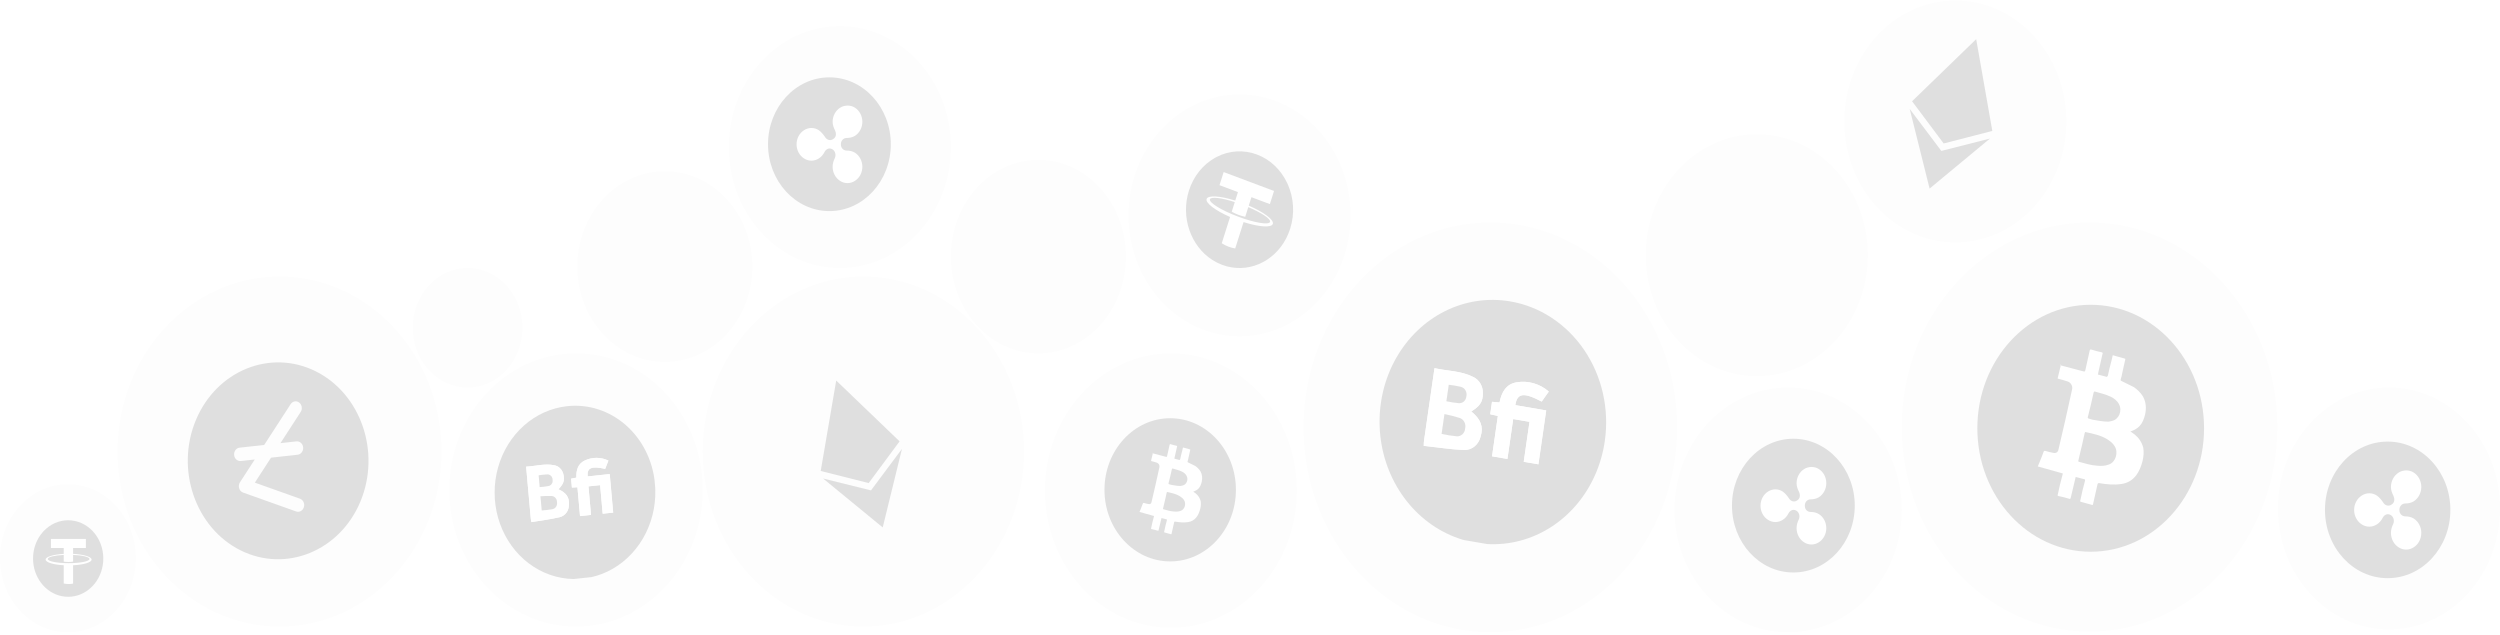 <svg width="957" height="243" viewBox="0 0 957 243" fill="none" xmlns="http://www.w3.org/2000/svg">
<g filter="url(#filter0_b_4122_13010)">
<ellipse cx="570.5" cy="163.593" rx="71.5" ry="78.427" fill="#FDFDFD"/>
</g>
<g filter="url(#filter1_b_4122_13010)">
<ellipse cx="672.5" cy="97.693" rx="42.5" ry="46.294" fill="#FDFDFD"/>
</g>
<g filter="url(#filter2_b_4122_13010)">
<ellipse cx="321.5" cy="56.3" rx="42.5" ry="46.294" fill="#FDFDFD"/>
</g>
<g filter="url(#filter3_b_4122_13010)">
<ellipse cx="26" cy="213.7" rx="26" ry="28.321" fill="#FDFDFD"/>
</g>
<g filter="url(#filter4_b_4122_13010)">
<ellipse cx="748.5" cy="46.497" rx="42.5" ry="46.294" fill="#FDFDFD"/>
</g>
<g filter="url(#filter5_b_4122_13010)">
<ellipse cx="914.5" cy="194.638" rx="42.5" ry="46.294" fill="#FDFDFD"/>
</g>
<g filter="url(#filter6_b_4122_13010)">
<ellipse cx="474.5" cy="82.443" rx="42.5" ry="46.294" fill="#FDFDFD"/>
</g>
<g filter="url(#filter7_b_4122_13010)">
<ellipse cx="397.5" cy="98.237" rx="33.5" ry="37.035" fill="#FDFDFD"/>
</g>
<g filter="url(#filter8_b_4122_13010)">
<ellipse cx="254.5" cy="102.05" rx="33.5" ry="36.49" fill="#FDFDFD"/>
</g>
<g filter="url(#filter9_b_4122_13010)">
<ellipse cx="179" cy="125.469" rx="21" ry="22.875" fill="#FDFDFD"/>
</g>
<g filter="url(#filter10_b_4122_13010)">
<ellipse cx="330.5" cy="172.852" rx="61.5" ry="66.99" fill="#FDFDFD"/>
</g>
<path d="M344.361 168.95L320.101 145.671L314.17 180.296L332.534 184.923L344.361 168.95Z" fill="#DFDFDF"/>
<path d="M337.904 201.898L345.271 171.826L333.415 187.726L315.08 183.172L337.904 201.898Z" fill="#DFDFDF"/>
<path d="M762.655 50.119L756.484 14.991L731.942 38.76L744.038 54.921L762.655 50.119Z" fill="#DFDFDF"/>
<path d="M738.65 72.186L761.743 53.044L743.144 57.769L731.03 41.685L738.65 72.186Z" fill="#DFDFDF"/>
<g filter="url(#filter11_b_4122_13010)">
<ellipse cx="107" cy="172.852" rx="62" ry="66.99" fill="#FDFDFD"/>
</g>
<g filter="url(#filter12_b_4122_13010)">
<ellipse cx="684.5" cy="195.182" rx="43.5" ry="46.839" fill="#FDFDFD"/>
</g>
<g filter="url(#filter13_b_4122_13010)">
<ellipse cx="448.214" cy="187.79" rx="48.214" ry="52.518" fill="#FDFDFD"/>
</g>
<path d="M447.951 214.908C461.846 214.908 473.11 202.639 473.11 187.503C473.11 172.367 461.846 160.098 447.951 160.098C434.056 160.098 422.792 172.367 422.792 187.503C422.792 202.639 434.056 214.908 447.951 214.908Z" fill="#DFDFDF"/>
<path d="M441.125 173.496C441.998 173.755 442.871 173.928 443.744 174.187C444.617 174.446 445.49 174.619 446.363 174.879C446.601 174.965 446.681 174.879 446.76 174.619C447.077 173.15 447.395 171.767 447.712 170.297C447.792 170.038 447.871 169.951 448.109 170.038C448.903 170.297 449.617 170.47 450.411 170.643C450.649 170.729 450.649 170.816 450.569 170.989C450.252 172.372 449.935 173.841 449.617 175.224C449.617 175.311 449.617 175.397 449.538 175.57C450.173 175.743 450.887 175.916 451.522 176.089C451.601 176.089 451.681 175.916 451.76 175.83C451.998 174.706 452.236 173.668 452.554 172.545L452.792 171.507C452.792 171.334 452.871 171.248 453.03 171.334C453.824 171.594 454.617 171.767 455.49 172.026C455.57 172.026 455.57 172.112 455.649 172.112C455.411 173.236 455.173 174.274 454.935 175.311C454.855 175.743 454.776 176.175 454.617 176.608C454.538 176.867 454.617 176.953 454.855 177.04L457.474 178.336C458.268 178.855 458.982 179.547 459.538 180.411C460.252 181.708 460.332 183.091 460.014 184.474C459.776 185.425 459.459 186.289 458.824 186.981C458.347 187.499 457.713 187.845 457.078 188.105C456.998 188.105 456.919 188.191 456.76 188.191C457.078 188.45 457.395 188.623 457.713 188.883C458.665 189.661 459.3 190.611 459.617 191.822C459.776 192.773 459.697 193.81 459.459 194.761C459.141 195.971 458.744 197.008 458.03 197.959C457.157 199.083 456.046 199.688 454.776 199.861C453.109 200.12 451.522 199.947 449.935 199.688C449.696 199.602 449.538 199.688 449.458 199.947C449.141 201.33 448.823 202.8 448.506 204.183C448.427 204.529 448.427 204.615 448.03 204.442C447.315 204.27 446.522 204.01 445.807 203.837C445.569 203.751 445.569 203.664 445.649 203.492C445.966 202.022 446.284 200.552 446.681 199.169C446.681 198.996 446.76 198.91 446.601 198.824C445.966 198.651 445.331 198.478 444.617 198.305C444.458 199.083 444.22 199.861 444.061 200.639C443.903 201.417 443.665 202.195 443.506 202.973C443.426 203.146 443.426 203.232 443.188 203.146C442.395 202.886 441.601 202.714 440.807 202.541C440.569 202.454 440.569 202.368 440.649 202.195C440.966 200.725 441.284 199.256 441.68 197.873C441.68 197.786 441.76 197.7 441.76 197.527C439.934 197.008 438.109 196.49 436.204 195.971C436.363 195.625 436.442 195.366 436.601 195.02C436.918 194.242 437.236 193.464 437.474 192.773C437.553 192.513 437.633 192.513 437.871 192.513C438.426 192.686 439.061 192.859 439.617 192.945C440.252 193.118 440.728 192.773 440.807 192.167C441.839 187.759 442.871 183.35 443.823 178.855C443.982 178.164 443.585 177.386 442.871 177.126C442.157 176.867 441.442 176.694 440.807 176.521C440.649 176.521 440.569 176.435 440.649 176.262C440.887 175.311 441.125 174.274 441.363 173.323C441.045 173.582 441.045 173.582 441.125 173.496ZM445.173 194.847C445.252 194.847 445.331 194.934 445.331 194.934C446.601 195.279 447.95 195.712 449.3 195.798C450.252 195.885 451.125 195.885 451.998 195.539C453.506 195.02 454.141 192.859 453.268 191.476C452.871 190.784 452.236 190.352 451.601 189.92C450.173 189.055 448.506 188.71 446.919 188.364C446.681 188.277 446.681 188.364 446.601 188.623C446.442 189.488 446.204 190.266 446.046 191.13C445.728 192.34 445.49 193.551 445.173 194.847ZM451.839 186.03C451.998 186.03 452.395 185.943 452.712 185.857C454.22 185.511 455.014 183.609 454.22 182.14C453.824 181.362 453.109 180.843 452.395 180.497C451.284 179.979 450.173 179.72 448.982 179.374C448.744 179.287 448.665 179.374 448.585 179.633C448.188 181.448 447.792 183.177 447.315 184.993C447.236 185.165 447.315 185.252 447.474 185.338C447.792 185.425 448.03 185.511 448.347 185.598C449.538 185.771 450.569 186.03 451.839 186.03Z" fill="white"/>
<g filter="url(#filter14_b_4122_13010)">
<ellipse cx="220.5" cy="187.557" rx="48.5" ry="52.285" fill="#FDFDFD"/>
</g>
<g filter="url(#filter15_b_4122_13010)">
<ellipse cx="799.882" cy="163.465" rx="71.882" ry="78.299" fill="#FDFDFD"/>
</g>
<path d="M800.321 211.201C824.286 211.201 843.713 190.039 843.713 163.935C843.713 137.831 824.286 116.669 800.321 116.669C776.356 116.669 756.928 137.831 756.928 163.935C756.928 190.039 776.356 211.201 800.321 211.201Z" fill="#DFDFDF"/>
<path d="M788.549 139.788C790.055 140.236 791.56 140.534 793.066 140.981C794.572 141.429 796.077 141.727 797.583 142.174C797.994 142.323 798.131 142.174 798.268 141.727C798.815 139.192 799.363 136.806 799.91 134.271C800.047 133.824 800.184 133.675 800.595 133.824C801.964 134.271 803.195 134.57 804.564 134.868C804.975 135.017 804.975 135.166 804.838 135.464C804.291 137.85 803.743 140.385 803.195 142.77C803.195 142.92 803.195 143.069 803.059 143.367C804.154 143.665 805.386 143.963 806.481 144.262C806.618 144.262 806.754 143.963 806.891 143.814C807.302 141.876 807.713 140.087 808.26 138.148L808.671 136.359C808.671 136.061 808.808 135.911 809.082 136.061C810.45 136.508 811.819 136.806 813.325 137.253C813.462 137.253 813.462 137.403 813.599 137.403C813.188 139.341 812.777 141.13 812.367 142.92C812.23 143.665 812.093 144.411 811.819 145.156C811.682 145.604 811.819 145.753 812.23 145.902L816.747 148.138C818.116 149.033 819.348 150.226 820.306 151.717C821.538 153.954 821.675 156.339 821.127 158.725C820.717 160.365 820.169 161.856 819.074 163.049C818.253 163.944 817.158 164.54 816.063 164.988C815.926 164.988 815.789 165.137 815.515 165.137C816.063 165.584 816.61 165.882 817.158 166.33C818.8 167.672 819.895 169.312 820.443 171.399C820.717 173.039 820.58 174.829 820.169 176.469C819.622 178.556 818.937 180.346 817.705 181.986C816.2 183.924 814.283 184.968 812.093 185.266C809.218 185.714 806.481 185.415 803.743 184.968C803.332 184.819 803.059 184.968 802.922 185.415C802.374 187.801 801.827 190.336 801.279 192.722C801.142 193.318 801.142 193.467 800.458 193.169C799.226 192.871 797.857 192.424 796.625 192.125C796.214 191.976 796.214 191.827 796.351 191.529C796.899 188.994 797.446 186.459 798.131 184.073C798.131 183.775 798.268 183.626 797.994 183.477C796.899 183.179 795.804 182.881 794.572 182.582C794.298 183.924 793.887 185.266 793.614 186.608C793.34 187.95 792.929 189.292 792.655 190.634C792.519 190.932 792.519 191.082 792.108 190.932C790.739 190.485 789.37 190.187 788.001 189.889C787.591 189.74 787.591 189.59 787.728 189.292C788.275 186.757 788.823 184.223 789.507 181.837C789.507 181.688 789.644 181.539 789.644 181.24C786.496 180.346 783.347 179.451 780.062 178.556C780.336 177.96 780.473 177.513 780.746 176.916C781.294 175.574 781.842 174.232 782.252 173.039C782.389 172.592 782.526 172.592 782.937 172.592C783.895 172.89 784.99 173.189 785.948 173.338C787.043 173.636 787.864 173.039 788.001 171.996C789.781 164.391 791.56 156.787 793.203 149.033C793.477 147.84 792.792 146.498 791.56 146.051C790.328 145.604 789.096 145.305 788.001 145.007C787.728 145.007 787.591 144.858 787.728 144.56C788.138 142.92 788.549 141.13 788.96 139.49C788.412 139.937 788.412 139.937 788.549 139.788ZM795.53 176.618C795.667 176.618 795.804 176.767 795.804 176.767C797.994 177.364 800.321 178.109 802.648 178.258C804.291 178.407 805.796 178.407 807.302 177.811C809.903 176.916 810.998 173.189 809.492 170.803C808.808 169.61 807.713 168.864 806.618 168.119C804.154 166.628 801.279 166.031 798.541 165.435C798.131 165.286 798.131 165.435 797.994 165.882C797.72 167.373 797.309 168.715 797.036 170.206C796.488 172.294 796.077 174.381 795.53 176.618ZM807.028 161.409C807.302 161.409 807.986 161.26 808.534 161.111C811.135 160.514 812.504 157.234 811.135 154.699C810.45 153.357 809.218 152.463 807.986 151.866C806.07 150.971 804.154 150.524 802.1 149.928C801.69 149.779 801.553 149.928 801.416 150.375C800.732 153.506 800.047 156.488 799.226 159.62C799.089 159.918 799.226 160.067 799.5 160.216C800.047 160.365 800.458 160.514 801.005 160.663C803.059 160.962 804.838 161.409 807.028 161.409Z" fill="white"/>
<path d="M493.881 87.542C490.609 97.879 481.066 103.92 471.483 102.355C470.258 102.156 469.033 101.831 467.819 101.376C466.485 100.875 465.23 100.239 464.061 99.487C455.844 94.206 451.889 83.194 455.119 72.987C456.9 67.36 460.541 63.004 465.035 60.458C465.295 60.31 465.558 60.169 465.824 60.033C470.476 57.666 475.943 57.187 481.181 59.154C486.419 61.12 490.454 65.168 492.778 70.155C492.833 70.272 492.887 70.39 492.94 70.508C495.229 75.64 495.723 81.722 493.881 87.542Z" fill="#DFDFDF"/>
<path d="M478.028 78.709L479.05 75.48L486.107 78.13L487.696 73.108L468.416 65.868L466.827 70.891L473.883 73.54L472.857 76.781C467.058 74.955 462.381 74.638 461.893 76.178C461.406 77.718 465.269 80.609 470.87 83.063L467.685 93.125C468.497 93.645 469.369 94.085 470.294 94.432C471.136 94.748 471.987 94.974 472.836 95.115L476.032 85.015C481.943 86.909 486.743 87.256 487.237 85.695C487.731 84.134 483.754 81.185 478.028 78.709ZM473.937 82.921C467.579 80.534 462.751 77.567 463.154 76.293C463.498 75.206 467.543 75.706 472.674 77.36L471.506 81.052C472.321 81.507 473.163 81.898 474.026 82.222C474.889 82.546 475.774 82.804 476.672 82.992L477.844 79.289C482.946 81.458 486.528 83.835 486.179 84.939C485.776 86.212 480.295 85.309 473.937 82.921Z" fill="white"/>
<path d="M39.543 213.804C39.543 220.977 34.81 226.945 28.56 228.206C27.762 228.368 26.938 228.452 26.096 228.452C25.17 228.452 24.267 228.35 23.394 228.156C17.262 226.794 12.648 220.886 12.648 213.804C12.648 209.899 14.051 206.35 16.338 203.725C16.471 203.573 16.606 203.424 16.745 203.278C19.165 200.726 22.462 199.156 26.096 199.156C29.73 199.156 33.027 200.726 35.447 203.278C35.504 203.338 35.561 203.399 35.617 203.46C38.043 206.109 39.543 209.766 39.543 213.804Z" fill="#DFDFDF"/>
<path d="M27.978 212.018V209.777H32.875V206.292H19.497V209.777H24.393V212.026C20.438 212.244 17.476 213.137 17.476 214.206C17.476 215.274 20.438 216.167 24.393 216.385V223.366C24.999 223.5 25.626 223.569 26.268 223.569C26.852 223.569 27.424 223.512 27.978 223.401V216.393C32.016 216.191 35.061 215.289 35.061 214.206C35.061 213.122 32.016 212.22 27.978 212.018ZM26.268 215.583C21.856 215.583 18.28 214.867 18.28 213.983C18.28 213.229 20.886 212.597 24.393 212.428V214.99C24.988 215.082 25.587 215.128 26.186 215.128C26.785 215.128 27.384 215.082 27.978 214.99V212.42C31.568 212.577 34.256 213.217 34.256 213.983C34.256 214.867 30.679 215.583 26.268 215.583Z" fill="white"/>
<path d="M74.982 160.808C67.088 179.722 74.794 202.109 92.158 210.707C109.522 219.305 130.074 210.911 137.967 191.997C145.861 173.083 138.155 150.697 120.791 142.099C103.427 133.501 82.875 141.894 74.982 160.808ZM91.724 171.368L101.134 170.326L111.249 154.722C111.999 153.561 113.481 153.272 114.536 154.106C115.601 154.923 115.854 156.527 115.104 157.687L107.358 169.634L113.457 168.959C114.751 168.813 115.912 169.84 116.043 171.255C116.174 172.664 115.232 173.928 113.936 174.069L103.751 175.197L97.555 184.754L114.819 190.902C116.05 191.346 116.732 192.79 116.331 194.141C115.923 195.49 114.594 196.224 113.355 195.784L93.054 188.553C92.97 188.523 92.887 188.49 92.809 188.451C92.214 188.156 91.753 187.605 91.547 186.923C91.311 186.148 91.427 185.298 91.858 184.631L97.527 175.889L92.203 176.478C91.772 176.525 91.357 176.443 90.988 176.26C90.249 175.895 89.704 175.124 89.617 174.182C89.486 172.773 90.428 171.509 91.724 171.368Z" fill="#DFDFDF"/>
<g clip-path="url(#clip0_4122_13010)">
<path d="M686.5 219.146C699.479 219.146 710 207.686 710 193.548C710 179.411 699.479 167.951 686.5 167.951C673.521 167.951 663 179.411 663 193.548C663 207.686 673.521 219.146 686.5 219.146Z" fill="#DFDFDF"/>
<path d="M690.57 179.591C689.706 180.143 688.989 180.931 688.491 181.877C687.992 182.823 687.729 183.895 687.727 184.986C687.727 186.135 688.146 187.284 688.678 188.311C689.096 189.232 689.314 190.837 687.832 191.635C686.777 192.328 685.408 191.863 684.78 190.714C684.144 189.793 683.411 188.881 682.461 188.188C681.601 187.624 680.617 187.326 679.614 187.326C678.611 187.326 677.627 187.624 676.767 188.188C675.902 188.739 675.185 189.526 674.686 190.473C674.187 191.419 673.925 192.491 673.925 193.583C673.925 194.674 674.187 195.746 674.686 196.693C675.185 197.639 675.902 198.427 676.767 198.977C677.627 199.541 678.611 199.839 679.614 199.839C680.617 199.839 681.601 199.541 682.461 198.977C683.411 198.407 684.144 197.486 684.675 196.451C685.094 195.644 686.254 194.618 687.727 195.53C688.782 196.223 689.097 197.714 688.573 198.854C688.05 199.89 687.727 201.039 687.727 202.179C687.729 203.27 687.992 204.342 688.491 205.288C688.989 206.234 689.706 207.022 690.57 207.574C691.43 208.138 692.414 208.436 693.417 208.436C694.42 208.436 695.404 208.138 696.264 207.574C697.129 207.023 697.846 206.236 698.345 205.289C698.844 204.343 699.106 203.271 699.106 202.179C699.106 201.088 698.844 200.016 698.345 199.069C697.846 198.123 697.129 197.335 696.264 196.785C695.313 196.215 694.259 195.978 693.099 195.978C692.149 195.978 690.884 195.285 690.884 193.565C690.884 192.188 691.835 191.153 693.099 191.153C694.154 191.153 695.313 190.925 696.264 190.346C697.129 189.796 697.846 189.008 698.345 188.062C698.844 187.115 699.106 186.043 699.106 184.952C699.106 183.86 698.844 182.788 698.345 181.842C697.846 180.895 697.129 180.108 696.264 179.557C695.418 178.987 694.364 178.75 693.421 178.75C692.463 178.785 691.408 179.013 690.57 179.592" fill="white"/>
</g>
<g clip-path="url(#clip1_4122_13010)">
<path d="M317.5 80.809C330.479 80.809 341 69.348 341 55.211C341 41.074 330.479 29.613 317.5 29.613C304.521 29.613 294 41.074 294 55.211C294 69.348 304.521 80.809 317.5 80.809Z" fill="#DFDFDF"/>
<path d="M321.57 41.254C320.706 41.806 319.989 42.594 319.491 43.54C318.992 44.486 318.729 45.558 318.727 46.649C318.727 47.798 319.146 48.947 319.678 49.973C320.096 50.894 320.314 52.5 318.832 53.298C317.777 53.991 316.408 53.526 315.78 52.377C315.144 51.456 314.411 50.544 313.461 49.851C312.601 49.287 311.617 48.989 310.614 48.989C309.611 48.989 308.627 49.287 307.767 49.851C306.902 50.401 306.185 51.189 305.686 52.135C305.187 53.082 304.925 54.154 304.925 55.245C304.925 56.337 305.187 57.409 305.686 58.355C306.185 59.302 306.902 60.089 307.767 60.64C308.627 61.204 309.611 61.502 310.614 61.502C311.617 61.502 312.601 61.204 313.461 60.64C314.411 60.07 315.144 59.148 315.675 58.114C316.094 57.306 317.254 56.28 318.727 57.193C319.782 57.885 320.097 59.377 319.573 60.517C319.05 61.552 318.727 62.701 318.727 63.842C318.729 64.933 318.992 66.004 319.491 66.951C319.989 67.897 320.706 68.685 321.57 69.236C322.43 69.8 323.414 70.098 324.417 70.098C325.42 70.098 326.404 69.8 327.264 69.236C328.129 68.686 328.846 67.898 329.345 66.952C329.844 66.005 330.106 64.933 330.106 63.842C330.106 62.751 329.844 61.678 329.345 60.732C328.846 59.785 328.129 58.998 327.264 58.447C326.313 57.877 325.259 57.64 324.099 57.64C323.149 57.64 321.884 56.947 321.884 55.228C321.884 53.851 322.835 52.816 324.099 52.816C325.154 52.816 326.313 52.588 327.264 52.009C328.129 51.458 328.846 50.671 329.345 49.724C329.844 48.778 330.106 47.705 330.106 46.614C330.106 45.523 329.844 44.451 329.345 43.504C328.846 42.558 328.129 41.77 327.264 41.22C326.418 40.65 325.364 40.413 324.421 40.413C323.463 40.448 322.408 40.676 321.57 41.255" fill="white"/>
</g>
<g clip-path="url(#clip2_4122_13010)">
<path d="M914 221.324C927.255 221.324 938 209.62 938 195.182C938 180.744 927.255 169.04 914 169.04C900.745 169.04 890 180.744 890 195.182C890 209.62 900.745 221.324 914 221.324Z" fill="#DFDFDF"/>
<path d="M918.157 180.928C917.274 181.491 916.542 182.296 916.033 183.262C915.524 184.229 915.255 185.323 915.253 186.437C915.253 187.611 915.681 188.784 916.224 189.833C916.652 190.773 916.874 192.413 915.36 193.228C914.283 193.936 912.885 193.461 912.243 192.287C911.594 191.347 910.845 190.415 909.875 189.707C908.997 189.131 907.992 188.827 906.967 188.827C905.943 188.827 904.938 189.131 904.06 189.707C903.177 190.269 902.444 191.074 901.935 192.04C901.425 193.007 901.157 194.102 901.157 195.217C901.157 196.331 901.425 197.426 901.935 198.393C902.444 199.359 903.177 200.164 904.06 200.726C904.938 201.302 905.943 201.606 906.967 201.606C907.992 201.606 908.997 201.302 909.875 200.726C910.845 200.144 911.594 199.203 912.136 198.146C912.564 197.322 913.749 196.274 915.254 197.205C916.331 197.913 916.652 199.436 916.117 200.601C915.583 201.658 915.254 202.831 915.254 203.996C915.255 205.11 915.524 206.205 916.033 207.171C916.542 208.137 917.274 208.942 918.157 209.505C919.034 210.081 920.04 210.386 921.064 210.386C922.089 210.386 923.094 210.081 923.971 209.505C924.855 208.943 925.588 208.139 926.097 207.172C926.606 206.206 926.874 205.111 926.874 203.996C926.874 202.882 926.606 201.787 926.097 200.82C925.588 199.853 924.855 199.049 923.971 198.487C923.001 197.905 921.924 197.663 920.739 197.663C919.769 197.663 918.478 196.955 918.478 195.199C918.478 193.793 919.448 192.735 920.739 192.735C921.817 192.735 923.001 192.502 923.971 191.911C924.855 191.349 925.588 190.545 926.097 189.578C926.606 188.611 926.874 187.516 926.874 186.402C926.874 185.287 926.606 184.192 926.097 183.226C925.588 182.259 924.855 181.455 923.971 180.893C923.108 180.31 922.031 180.068 921.068 180.068C920.089 180.104 919.012 180.337 918.157 180.928" fill="white"/>
</g>
<g clip-path="url(#clip3_4122_13010)">
<path d="M614.336 168.71C613.051 177.854 609.279 186.374 603.496 193.19C597.713 200.006 590.18 204.813 581.849 207.001C573.518 209.189 564.765 208.661 556.697 205.483C548.628 202.305 541.608 196.62 536.524 189.148C531.44 181.676 528.52 172.753 528.136 163.508C527.751 154.262 529.918 145.11 534.362 137.21C538.806 129.311 545.328 123.018 553.103 119.128C560.877 115.239 569.554 113.927 578.035 115.36C583.661 116.301 589.063 118.427 593.933 121.618C598.803 124.809 603.045 129.002 606.416 133.956C609.787 138.911 612.222 144.531 613.581 150.494C614.94 156.457 615.196 162.647 614.336 168.71ZM563.193 157.504C566.634 155.393 567.653 153.702 567.647 150.496C567.677 149.176 567.336 147.877 566.669 146.768C566.003 145.658 565.041 144.791 563.912 144.28C559.278 141.913 554.173 142.068 549.13 140.913L545.113 168.746C545.05 169.183 544.987 169.619 544.998 170.67C550.216 171.233 555.323 172.068 560.467 172.269C561.911 172.311 563.323 171.821 564.471 170.881C565.619 169.94 566.435 168.605 566.784 167.095C567.934 163.368 566.872 160.485 563.193 157.504ZM573.378 159.248L571.156 174.644L577.049 175.653L579.249 160.409L585.493 161.478L583.285 176.779L588.932 177.746L591.909 157.118L580.088 155.093C580.761 150.429 583.403 150.105 590.18 153.732L592.898 149.885C591.183 148.403 589.2 147.324 587.078 146.716C584.955 146.109 582.74 145.986 580.574 146.356C576.585 147.014 574.79 150.087 574.054 154.06L571.169 153.819L570.477 158.616L573.378 159.248Z" fill="#DFDFDF"/>
<path d="M563.193 157.504C566.872 160.485 567.935 163.367 566.786 167.076C566.438 168.586 565.622 169.921 564.474 170.862C563.326 171.802 561.914 172.292 560.47 172.25C555.326 172.049 550.219 171.214 545.001 170.651C545.058 169.631 545.05 169.183 545.116 168.727L549.127 140.932C554.17 142.087 559.276 141.932 563.909 144.299C565.037 144.808 565.996 145.672 566.663 146.778C567.33 147.883 567.673 149.179 567.647 150.496C567.653 153.702 566.634 155.393 563.193 157.504ZM551.841 166.091C553.761 166.556 555.706 166.889 557.664 167.088C558.059 167.114 558.455 167.056 558.829 166.917C559.203 166.778 559.548 166.56 559.843 166.277C560.139 165.994 560.379 165.65 560.551 165.266C560.723 164.881 560.822 164.464 560.844 164.038C561.04 163.208 560.927 162.327 560.529 161.584C560.131 160.84 559.48 160.293 558.714 160.06C556.809 159.459 554.877 158.966 552.925 158.582L551.841 166.091ZM553.645 153.596C555.173 153.947 556.717 154.211 558.271 154.388C558.625 154.439 558.985 154.413 559.329 154.311C559.673 154.209 559.994 154.034 560.274 153.796C560.554 153.557 560.786 153.261 560.958 152.924C561.129 152.586 561.236 152.215 561.272 151.832C561.368 151.439 561.389 151.029 561.332 150.626C561.276 150.224 561.143 149.838 560.943 149.492C560.743 149.146 560.479 148.849 560.169 148.617C559.858 148.385 559.506 148.224 559.136 148.144C557.621 147.787 556.088 147.525 554.545 147.358L553.645 153.596Z" fill="white"/>
<path d="M573.377 159.248L570.432 158.55L571.116 153.81L574.001 154.051C574.79 150.087 576.585 147.014 580.521 146.347C582.687 145.977 584.902 146.1 587.025 146.707C589.147 147.315 591.13 148.394 592.846 149.876L590.127 153.723C583.351 150.096 580.673 150.414 580.035 155.084L591.856 157.109L588.879 177.737L583.285 176.779L585.493 161.478L579.248 160.409L577.04 175.71L571.147 174.701L573.377 159.248Z" fill="white"/>
<path d="M551.842 166.09L552.936 158.506C554.888 158.89 556.82 159.383 558.725 159.983C559.491 160.217 560.142 160.764 560.54 161.508C560.938 162.251 561.051 163.132 560.855 163.962C560.833 164.388 560.734 164.805 560.562 165.19C560.39 165.574 560.15 165.917 559.854 166.201C559.559 166.484 559.214 166.702 558.84 166.841C558.466 166.98 558.07 167.038 557.675 167.011C555.715 166.838 553.766 166.531 551.842 166.09Z" fill="#DFDFDF"/>
<path d="M553.68 153.602L554.591 147.288C556.134 147.455 557.667 147.717 559.182 148.074C559.552 148.154 559.904 148.315 560.214 148.547C560.525 148.779 560.789 149.076 560.989 149.422C561.189 149.768 561.321 150.154 561.378 150.556C561.434 150.959 561.414 151.369 561.317 151.762C561.282 152.145 561.175 152.516 561.003 152.854C560.832 153.191 560.6 153.487 560.32 153.726C560.04 153.964 559.719 154.139 559.375 154.241C559.031 154.343 558.671 154.369 558.317 154.318C556.761 154.166 555.213 153.927 553.68 153.602Z" fill="#DFDFDF"/>
</g>
<g clip-path="url(#clip4_4122_13010)">
<path d="M250.71 185.088C251.321 191.615 250.122 198.196 247.264 203.996C244.406 209.796 240.018 214.556 234.656 217.672C229.293 220.788 223.196 222.121 217.138 221.502C211.079 220.883 205.33 218.34 200.62 214.194C195.909 210.049 192.448 204.487 190.674 198.214C188.9 191.94 188.894 185.237 190.656 178.952C192.418 172.666 195.868 167.082 200.571 162.906C205.274 158.729 211.018 156.148 217.075 155.489C221.092 155.045 225.148 155.458 229.013 156.706C232.877 157.954 236.474 160.011 239.598 162.76C242.722 165.509 245.311 168.895 247.218 172.727C249.124 176.558 250.311 180.758 250.71 185.088ZM213.765 187.301C215.783 185.185 216.206 183.826 215.679 181.626C215.484 180.714 215.038 179.888 214.399 179.255C213.76 178.623 212.959 178.214 212.099 178.082C208.532 177.354 205.051 178.45 201.4 178.633L203.186 198.522C203.214 198.834 203.242 199.145 203.421 199.865C207.096 199.241 210.739 198.825 214.304 197.967C215.302 197.716 216.192 197.106 216.826 196.238C217.461 195.369 217.803 194.295 217.796 193.19C217.978 190.408 216.778 188.635 213.765 187.301ZM221.043 186.525L222.031 197.526L226.241 197.078L225.263 186.185L229.725 185.71L230.707 196.643L234.742 196.213L233.418 181.473L224.972 182.373C224.672 179.04 226.434 178.305 231.679 179.483L232.917 176.315C231.498 175.63 229.96 175.273 228.403 175.267C226.847 175.261 225.306 175.606 223.879 176.279C221.248 177.503 220.517 179.961 220.66 182.832L218.64 183.225L218.948 186.653L221.043 186.525Z" fill="#DFDFDF"/>
<path d="M213.765 187.301C216.778 188.635 217.978 190.408 217.795 193.177C217.802 194.281 217.46 195.356 216.826 196.224C216.191 197.092 215.301 197.702 214.303 197.953C210.738 198.812 207.095 199.227 203.42 199.851C203.293 199.14 203.215 198.834 203.186 198.509L201.402 178.647C205.053 178.463 208.533 177.367 212.101 178.095C212.958 178.227 213.758 178.634 214.397 179.264C215.035 179.894 215.482 180.717 215.679 181.626C216.207 183.826 215.783 185.185 213.765 187.301ZM207.373 195.395C208.767 195.343 210.157 195.195 211.534 194.952C211.809 194.893 212.072 194.777 212.306 194.609C212.54 194.441 212.741 194.225 212.898 193.973C213.054 193.721 213.163 193.439 213.218 193.142C213.274 192.845 213.274 192.539 213.219 192.242C213.218 191.634 212.997 191.051 212.602 190.618C212.208 190.184 211.671 189.935 211.107 189.923C209.701 189.88 208.294 189.916 206.891 190.03L207.373 195.395ZM206.571 186.467C207.678 186.412 208.781 186.294 209.877 186.115C210.128 186.081 210.371 185.993 210.591 185.857C210.81 185.72 211.002 185.538 211.156 185.32C211.309 185.102 211.42 184.853 211.483 184.589C211.545 184.324 211.558 184.048 211.52 183.779C211.522 183.49 211.469 183.204 211.365 182.939C211.26 182.673 211.106 182.434 210.912 182.235C210.719 182.037 210.489 181.883 210.238 181.784C209.986 181.685 209.719 181.643 209.452 181.66C208.353 181.708 207.257 181.825 206.171 182.01L206.571 186.467Z" fill="white"/>
<path d="M221.043 186.525L218.907 186.616L218.602 183.229L220.623 182.836C220.517 179.961 221.248 177.503 223.841 176.283C225.268 175.609 226.81 175.264 228.366 175.271C229.923 175.277 231.46 175.634 232.88 176.319L231.642 179.487C226.396 178.309 224.61 179.046 224.934 182.376L233.381 181.476L234.705 196.217L230.708 196.643L229.726 185.709L225.264 186.185L226.245 197.118L222.035 197.567L221.043 186.525Z" fill="white"/>
<path d="M207.373 195.395L206.886 189.976C208.289 189.861 209.696 189.825 211.102 189.868C211.666 189.88 212.203 190.13 212.597 190.563C212.992 190.997 213.213 191.579 213.214 192.187C213.269 192.484 213.269 192.79 213.213 193.087C213.158 193.384 213.049 193.667 212.893 193.919C212.736 194.17 212.535 194.386 212.301 194.554C212.067 194.722 211.804 194.839 211.529 194.897C210.154 195.158 208.766 195.324 207.373 195.395Z" fill="#DFDFDF"/>
<path d="M206.596 186.464L206.191 181.952C207.278 181.768 208.373 181.651 209.472 181.603C209.739 181.586 210.007 181.628 210.258 181.727C210.509 181.826 210.739 181.98 210.933 182.178C211.126 182.377 211.28 182.616 211.385 182.882C211.489 183.147 211.542 183.433 211.54 183.721C211.578 183.991 211.565 184.267 211.503 184.531C211.44 184.796 211.329 185.045 211.176 185.263C211.023 185.48 210.831 185.663 210.611 185.8C210.391 185.936 210.149 186.024 209.897 186.058C208.804 186.255 207.702 186.39 206.596 186.464Z" fill="#DFDFDF"/>
</g>
<defs>
<filter id="filter0_b_4122_13010" x="495" y="81.166" width="151" height="164.854" filterUnits="userSpaceOnUse" color-interpolation-filters="sRGB">
<feFlood flood-opacity="0" result="BackgroundImageFix"/>
<feGaussianBlur in="BackgroundImageFix" stdDeviation="2"/>
<feComposite in2="SourceAlpha" operator="in" result="effect1_backgroundBlur_4122_13010"/>
<feBlend mode="normal" in="SourceGraphic" in2="effect1_backgroundBlur_4122_13010" result="shape"/>
</filter>
<filter id="filter1_b_4122_13010" x="626" y="47.399" width="93" height="100.588" filterUnits="userSpaceOnUse" color-interpolation-filters="sRGB">
<feFlood flood-opacity="0" result="BackgroundImageFix"/>
<feGaussianBlur in="BackgroundImageFix" stdDeviation="2"/>
<feComposite in2="SourceAlpha" operator="in" result="effect1_backgroundBlur_4122_13010"/>
<feBlend mode="normal" in="SourceGraphic" in2="effect1_backgroundBlur_4122_13010" result="shape"/>
</filter>
<filter id="filter2_b_4122_13010" x="275" y="6.006" width="93" height="100.588" filterUnits="userSpaceOnUse" color-interpolation-filters="sRGB">
<feFlood flood-opacity="0" result="BackgroundImageFix"/>
<feGaussianBlur in="BackgroundImageFix" stdDeviation="2"/>
<feComposite in2="SourceAlpha" operator="in" result="effect1_backgroundBlur_4122_13010"/>
<feBlend mode="normal" in="SourceGraphic" in2="effect1_backgroundBlur_4122_13010" result="shape"/>
</filter>
<filter id="filter3_b_4122_13010" x="-4" y="181.379" width="60" height="64.642" filterUnits="userSpaceOnUse" color-interpolation-filters="sRGB">
<feFlood flood-opacity="0" result="BackgroundImageFix"/>
<feGaussianBlur in="BackgroundImageFix" stdDeviation="2"/>
<feComposite in2="SourceAlpha" operator="in" result="effect1_backgroundBlur_4122_13010"/>
<feBlend mode="normal" in="SourceGraphic" in2="effect1_backgroundBlur_4122_13010" result="shape"/>
</filter>
<filter id="filter4_b_4122_13010" x="702" y="-3.797" width="93" height="100.588" filterUnits="userSpaceOnUse" color-interpolation-filters="sRGB">
<feFlood flood-opacity="0" result="BackgroundImageFix"/>
<feGaussianBlur in="BackgroundImageFix" stdDeviation="2"/>
<feComposite in2="SourceAlpha" operator="in" result="effect1_backgroundBlur_4122_13010"/>
<feBlend mode="normal" in="SourceGraphic" in2="effect1_backgroundBlur_4122_13010" result="shape"/>
</filter>
<filter id="filter5_b_4122_13010" x="868" y="144.344" width="93" height="100.588" filterUnits="userSpaceOnUse" color-interpolation-filters="sRGB">
<feFlood flood-opacity="0" result="BackgroundImageFix"/>
<feGaussianBlur in="BackgroundImageFix" stdDeviation="2"/>
<feComposite in2="SourceAlpha" operator="in" result="effect1_backgroundBlur_4122_13010"/>
<feBlend mode="normal" in="SourceGraphic" in2="effect1_backgroundBlur_4122_13010" result="shape"/>
</filter>
<filter id="filter6_b_4122_13010" x="428" y="32.149" width="93" height="100.588" filterUnits="userSpaceOnUse" color-interpolation-filters="sRGB">
<feFlood flood-opacity="0" result="BackgroundImageFix"/>
<feGaussianBlur in="BackgroundImageFix" stdDeviation="2"/>
<feComposite in2="SourceAlpha" operator="in" result="effect1_backgroundBlur_4122_13010"/>
<feBlend mode="normal" in="SourceGraphic" in2="effect1_backgroundBlur_4122_13010" result="shape"/>
</filter>
<filter id="filter7_b_4122_13010" x="360" y="57.202" width="75" height="82.07" filterUnits="userSpaceOnUse" color-interpolation-filters="sRGB">
<feFlood flood-opacity="0" result="BackgroundImageFix"/>
<feGaussianBlur in="BackgroundImageFix" stdDeviation="2"/>
<feComposite in2="SourceAlpha" operator="in" result="effect1_backgroundBlur_4122_13010"/>
<feBlend mode="normal" in="SourceGraphic" in2="effect1_backgroundBlur_4122_13010" result="shape"/>
</filter>
<filter id="filter8_b_4122_13010" x="217" y="61.559" width="75" height="80.981" filterUnits="userSpaceOnUse" color-interpolation-filters="sRGB">
<feFlood flood-opacity="0" result="BackgroundImageFix"/>
<feGaussianBlur in="BackgroundImageFix" stdDeviation="2"/>
<feComposite in2="SourceAlpha" operator="in" result="effect1_backgroundBlur_4122_13010"/>
<feBlend mode="normal" in="SourceGraphic" in2="effect1_backgroundBlur_4122_13010" result="shape"/>
</filter>
<filter id="filter9_b_4122_13010" x="154" y="98.594" width="50" height="53.749" filterUnits="userSpaceOnUse" color-interpolation-filters="sRGB">
<feFlood flood-opacity="0" result="BackgroundImageFix"/>
<feGaussianBlur in="BackgroundImageFix" stdDeviation="2"/>
<feComposite in2="SourceAlpha" operator="in" result="effect1_backgroundBlur_4122_13010"/>
<feBlend mode="normal" in="SourceGraphic" in2="effect1_backgroundBlur_4122_13010" result="shape"/>
</filter>
<filter id="filter10_b_4122_13010" x="265" y="101.862" width="131" height="141.98" filterUnits="userSpaceOnUse" color-interpolation-filters="sRGB">
<feFlood flood-opacity="0" result="BackgroundImageFix"/>
<feGaussianBlur in="BackgroundImageFix" stdDeviation="2"/>
<feComposite in2="SourceAlpha" operator="in" result="effect1_backgroundBlur_4122_13010"/>
<feBlend mode="normal" in="SourceGraphic" in2="effect1_backgroundBlur_4122_13010" result="shape"/>
</filter>
<filter id="filter11_b_4122_13010" x="41" y="101.862" width="132" height="141.98" filterUnits="userSpaceOnUse" color-interpolation-filters="sRGB">
<feFlood flood-opacity="0" result="BackgroundImageFix"/>
<feGaussianBlur in="BackgroundImageFix" stdDeviation="2"/>
<feComposite in2="SourceAlpha" operator="in" result="effect1_backgroundBlur_4122_13010"/>
<feBlend mode="normal" in="SourceGraphic" in2="effect1_backgroundBlur_4122_13010" result="shape"/>
</filter>
<filter id="filter12_b_4122_13010" x="637" y="144.344" width="95" height="101.677" filterUnits="userSpaceOnUse" color-interpolation-filters="sRGB">
<feFlood flood-opacity="0" result="BackgroundImageFix"/>
<feGaussianBlur in="BackgroundImageFix" stdDeviation="2"/>
<feComposite in2="SourceAlpha" operator="in" result="effect1_backgroundBlur_4122_13010"/>
<feBlend mode="normal" in="SourceGraphic" in2="effect1_backgroundBlur_4122_13010" result="shape"/>
</filter>
<filter id="filter13_b_4122_13010" x="396" y="131.272" width="104.428" height="113.036" filterUnits="userSpaceOnUse" color-interpolation-filters="sRGB">
<feFlood flood-opacity="0" result="BackgroundImageFix"/>
<feGaussianBlur in="BackgroundImageFix" stdDeviation="2"/>
<feComposite in2="SourceAlpha" operator="in" result="effect1_backgroundBlur_4122_13010"/>
<feBlend mode="normal" in="SourceGraphic" in2="effect1_backgroundBlur_4122_13010" result="shape"/>
</filter>
<filter id="filter14_b_4122_13010" x="168" y="131.272" width="105" height="112.57" filterUnits="userSpaceOnUse" color-interpolation-filters="sRGB">
<feFlood flood-opacity="0" result="BackgroundImageFix"/>
<feGaussianBlur in="BackgroundImageFix" stdDeviation="2"/>
<feComposite in2="SourceAlpha" operator="in" result="effect1_backgroundBlur_4122_13010"/>
<feBlend mode="normal" in="SourceGraphic" in2="effect1_backgroundBlur_4122_13010" result="shape"/>
</filter>
<filter id="filter15_b_4122_13010" x="724" y="81.166" width="151.765" height="164.598" filterUnits="userSpaceOnUse" color-interpolation-filters="sRGB">
<feFlood flood-opacity="0" result="BackgroundImageFix"/>
<feGaussianBlur in="BackgroundImageFix" stdDeviation="2"/>
<feComposite in2="SourceAlpha" operator="in" result="effect1_backgroundBlur_4122_13010"/>
<feBlend mode="normal" in="SourceGraphic" in2="effect1_backgroundBlur_4122_13010" result="shape"/>
</filter>
<clipPath id="clip0_4122_13010">
<rect width="47" height="51.196" fill="white" transform="translate(663 167.951)"/>
</clipPath>
<clipPath id="clip1_4122_13010">
<rect width="47" height="51.196" fill="white" transform="translate(294 29.613)"/>
</clipPath>
<clipPath id="clip2_4122_13010">
<rect width="48" height="52.285" fill="white" transform="translate(890 169.04)"/>
</clipPath>
<clipPath id="clip3_4122_13010">
<rect width="86.931" height="93.042" fill="white" transform="matrix(0.986 0.169 -0.143 0.99 535.29 108.041)"/>
</clipPath>
<clipPath id="clip4_4122_13010">
<rect width="61.574" height="66.068" fill="white" transform="matrix(0.994 -0.106 0.089 0.996 186.531 158.743)"/>
</clipPath>
</defs>
</svg>
